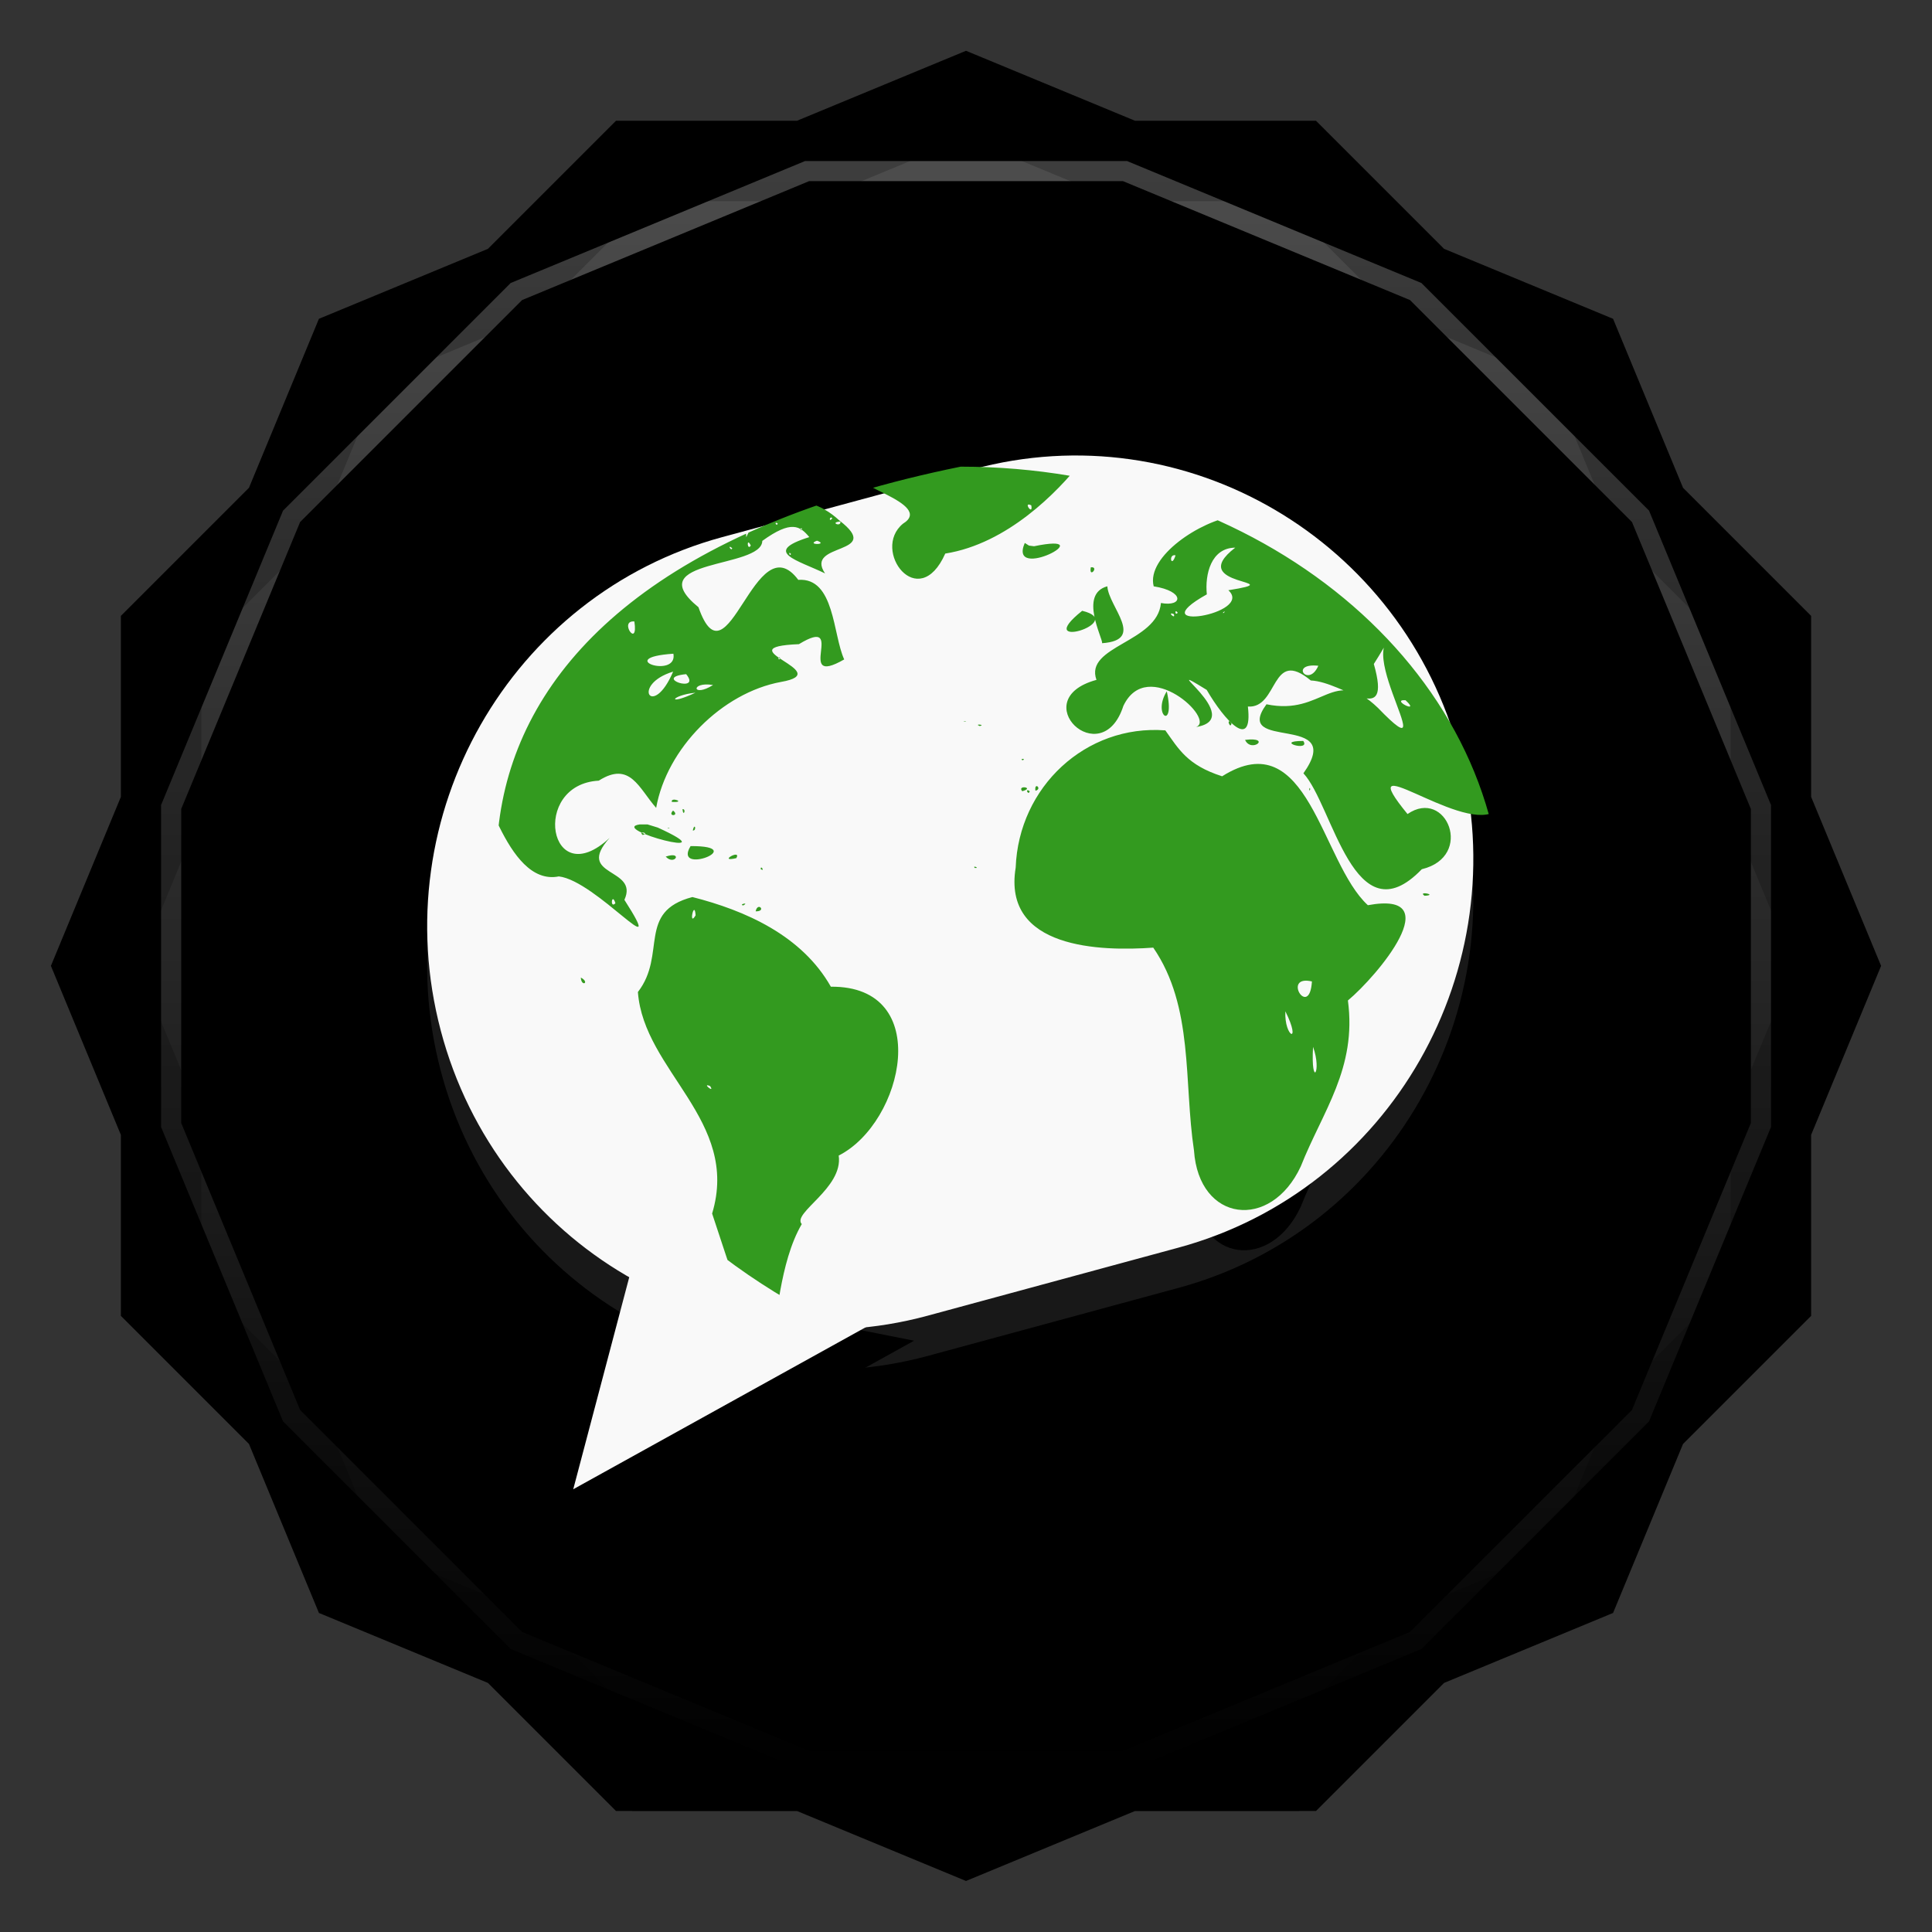 <svg viewBox="0 0 48 48" xmlns:xlink="http://www.w3.org/1999/xlink"><rect x="0" y="0" width="48" height="48" fill="#333333" stroke="none"/><defs><clipPath clipPathUnits="userSpaceOnUse" id="clipPath4313"><path d="m 20 4 -7.313 3.03 -5.656 5.656 -3.03 7.313 0 8 3.03 7.313 5.656 5.656 7.313 3.03 8 0 7.313 -3.03 5.656 -5.656 3.03 -7.313 0 -8 -3.03 -7.313 -5.656 -5.656 -7.313 -3.03 -8 0 z"/></clipPath><clipPath clipPathUnits="userSpaceOnUse" id="clipPath4329"><path d="m 24 2.344 -4 1.656 -4.281 0 -3.03 3.03 l -4 1.656 -1.656 4 l -3.03 3.03 0 4.281 -1.656 4 1.656 4 l 0 4.281 3.03 3.03 1.656 4 4 1.656 l 3.03 3.03 4.281 0 4 1.656 4 -1.656 l 4.281 0 3.03 -3.03 4 -1.656 1.656 -4 l 3.03 -3.03 0 -4.281 1.656 -4 -1.656 -4 l 0 -4.281 -3.03 -3.03 -1.656 -4 -4 -1.656 l -3.03 -3.03 -4.281 0 -4 -1.656 z"/></clipPath><clipPath id="clipPath-269625479"><path d="m 24 2.344 l -4 1.656 l -4.281 0 l -3.03 3.03 l -4 1.656 l -1.656 4 l -3.03 3.03 l 0 4.281 l -1.656 4 l 1.656 4 l 0 4.281 l 3.03 3.03 l 1.656 4 l 4 1.656 l 3.03 3.03 l 4.281 0 l 4 1.656 l 4 -1.656 l 4.281 0 l 3.03 -3.03 l 4 -1.656 l 1.656 -4 l 3.03 -3.03 l 0 -4.281 l 1.656 -4 l -1.656 -4 l 0 -4.281 l -3.03 -3.03 l -1.656 -4 l -4 -1.656 l -3.03 -3.03 l -4.281 0 l -4 -1.656 z"/></clipPath><clipPath id="clipPath-281167567"><path d="m 24 2.344 l -4 1.656 l -4.281 0 l -3.03 3.03 l -4 1.656 l -1.656 4 l -3.03 3.03 l 0 4.281 l -1.656 4 l 1.656 4 l 0 4.281 l 3.03 3.03 l 1.656 4 l 4 1.656 l 3.03 3.03 l 4.281 0 l 4 1.656 l 4 -1.656 l 4.281 0 l 3.03 -3.03 l 4 -1.656 l 1.656 -4 l 3.03 -3.03 l 0 -4.281 l 1.656 -4 l -1.656 -4 l 0 -4.281 l -3.03 -3.03 l -1.656 -4 l -4 -1.656 l -3.03 -3.03 l -4.281 0 l -4 -1.656 z"/></clipPath><linearGradient id="linearGradient4317"><stop stop-color="#fff" stop-opacity="1"/><stop offset="1" stop-color="#fff" stop-opacity="0"/></linearGradient><clipPath clipPathUnits="userSpaceOnUse" id="clipPath4313"><path d="m 20 4 -7.313 3.03 -5.656 5.656 -3.03 7.313 0 8 3.03 7.313 5.656 5.656 7.313 3.03 8 0 7.313 -3.03 5.656 -5.656 3.03 -7.313 0 -8 -3.03 -7.313 -5.656 -5.656 -7.313 -3.03 -8 0 z"/></clipPath><linearGradient x2="44" x1="4" gradientUnits="userSpaceOnUse" id="linearGradient4375" xlink:href="#linearGradient4317"/><clipPath clipPathUnits="userSpaceOnUse" id="clipPath4329"><path d="m 24 2.344 -4 1.656 -4.281 0 -3.03 3.03 l -4 1.656 -1.656 4 l -3.03 3.03 0 4.281 -1.656 4 1.656 4 l 0 4.281 3.03 3.03 1.656 4 4 1.656 l 3.03 3.03 4.281 0 4 1.656 4 -1.656 l 4.281 0 3.03 -3.03 4 -1.656 1.656 -4 l 3.03 -3.03 0 -4.281 1.656 -4 -1.656 -4 l 0 -4.281 -3.03 -3.03 -1.656 -4 -4 -1.656 l -3.03 -3.03 -4.281 0 -4 -1.656 z"/></clipPath><clipPath id="clip1"><path d="m 12 11 l 26 0 l 0 23 l -26 0 m 0 -23"/></clipPath><clipPath id="clip2"><path d="m 23.867 11.594 c -29.504 5.996 6.05 39.93 13.469 11.168 c 0 -6.168 -6.03 -11.168 -13.469 -11.168 m 0 0"/></clipPath><clipPath id="clip1"><path d="m 12 11 l 26 0 l 0 23 l -26 0 m 0 -23"/></clipPath><clipPath id="clip2"><path d="m 23.867 11.594 c -29.504 5.996 6.05 39.93 13.469 11.168 c 0 -6.168 -6.03 -11.168 -13.469 -11.168 m 0 0"/></clipPath><path id="SVGCleanerId_0" d="m 24 2.344 l -4 1.656 l -4.281 0 l -3.03 3.03 l -4 1.656 l -1.656 4 l -3.03 3.03 l 0 4.281 l -1.656 4 l 1.656 4 l 0 4.281 l 3.03 3.03 l 1.656 4 l 4 1.656 l 3.03 3.03 l 4.281 0 l 4 1.656 l 4 -1.656 l 4.281 0 l 3.03 -3.03 l 4 -1.656 l 1.656 -4 l 3.03 -3.03 l 0 -4.281 l 1.656 -4 l -1.656 -4 l 0 -4.281 l -3.03 -3.03 l -1.656 -4 l -4 -1.656 l -3.03 -3.03 l -4.281 0 l -4 -1.656 z" visibility="visible" display="inline" fill-rule="nonzero" color="#000" fill-opacity="1"/></defs><g><path d="m 2.563 24.5 l -0.219 0.5 l 1.656 4 l 0 -1 l -1.438 -3.5 z m 42.875 0 l -1.438 3.5 l 0 1 l 1.656 -4 l -0.219 -0.5 z m -41.44 7.781 l 0 1 l 3.03 3.03 l 1.656 4 l 4 1.656 l 3.03 3.03 l 4.281 0 l 4 1.656 l 4 -1.656 l 4.281 0 l 3.03 -3.03 l 4 -1.656 l 1.656 -4 l 3.03 -3.03 l 0 -1 l -3.03 3.03 l -1.656 4 l -4 1.656 l -3.03 3.03 l -4.281 0 l -4 1.656 l -4 -1.656 l -4.281 0 l -3.03 -3.03 l -4 -1.656 l -1.656 -4 l -3.03 -3.03 z" opacity="0.3" visibility="visible" fill="#000" display="inline" fill-rule="nonzero" stroke="none" fill-opacity="1" color="#000"/></g><g><use fill="#3a88d4" stroke="none" xlink:href="#SVGCleanerId_0"/><path d="m 24 2.344 l -4 1.656 l 8 0 l -4 -1.656 z m 4 1.656 l 7.313 3.03 l -3.03 -3.03 l -4.281 0 z m 7.313 3.03 l 5.656 5.656 l -1.656 -4 l -4 -1.656 z m 5.656 5.656 l 3.03 7.313 l 0 -4.281 l -3.03 -3.03 z m 3.03 7.313 l 0 8 l 1.656 -4 l -1.656 -4 z m 0 8 l -3.03 7.313 l 3.03 -3.03 l 0 -4.281 z m -3.03 7.313 l -5.656 5.656 l 4 -1.656 l 1.656 -4 z m -5.656 5.656 l -7.313 3.03 l 4.281 0 l 3.03 -3.03 z m -7.313 3.03 l -8 0 l 4 1.656 l 4 -1.656 z m -8 0 l -7.313 -3.03 l 3.03 3.03 l 4.281 0 z m -7.313 -3.03 l -5.656 -5.656 l 1.656 4 l 4 1.656 z m -5.656 -5.656 l -3.03 -7.313 l 0 4.281 l 3.03 3.03 z m -3.03 -7.313 l 0 -8 l -1.656 4 l 1.656 4 z m 0 -8 l 3.03 -7.313 l -3.03 3.03 l 0 4.281 z m 3.03 -7.313 l 5.656 -5.656 l -4 1.656 l -1.656 4 z m 5.656 -5.656 l 7.313 -3.03 l -4.281 0 l -3.03 3.03 z" opacity="0.05" visibility="visible" fill="#3a88d4" display="inline" fill-rule="nonzero" stroke="none" fill-opacity="1" color="#000"/></g><g><use opacity="0.05" stroke-opacity="1" stroke-dasharray="none" fill="#000" stroke="#000" stroke-width="2" stroke-miterlimit="4" xlink:href="#SVGCleanerId_0"/><use opacity="0.1" stroke-opacity="1" stroke-dasharray="none" fill="#000" stroke="#000" stroke-width="1" stroke-miterlimit="4" xlink:href="#SVGCleanerId_0"/></g><g><g clip-path="url(#clipPath-269625479)"><g transform="translate(0,1)"><g opacity="0.1"><!-- color: #3a88d4 --><g><path d="m -239.21 989.55 l 7.504 0.003 c 5.871 -0.002 10.632 4.759 10.631 10.628 c 0.003 5.874 -4.761 10.634 -10.631 10.632 l -7.5 0.002 c -5.876 0.001 -10.636 -4.76 -10.635 -10.633 c 0 -5.869 4.76 -10.63 10.631 -10.632 m 0 0" transform="matrix(0.83,-0.225,0.222,0.841,-3.002,-871.959)" stroke-opacity="1" fill="#000" fill-rule="nonzero" stroke="#f9f9f9" stroke-linejoin="round" fill-opacity="1" stroke-linecap="round" stroke-width="1.735" stroke-miterlimit="4"/><path d="m 14.242 37 l 1.598 -6.05 l 6.871 1.359 m -8.469 4.688" fill="#000" stroke="none" fill-rule="nonzero" fill-opacity="1"/><g clip-path="url(#clip1)"><g clip-path="url(#clip2)"><path d="m 18.914 21.785 l -0.012 -0.07 m -1.016 0.598 l -0.02 -0.047 l 0.02 0.047 m -0.07 -0.004 l -0.059 -0.051 m -0.117 -0.023 l 0.008 0 m -0.23 -1.621 l -0.047 -0.023 m -0.008 0.164 l 0.016 -0.016 m -0.113 0.102 l 0.086 -0.047 l -0.086 0.047 m 1.68 1.621 l 0.035 -0.035 m -0.086 -1.027 l -0.016 -0.02 m 0.008 0.109 l -0.004 -0.027 m -0.109 1.18 c 0.051 -0.25 0.281 0.004 0 0 m -1.531 -2.086 l -0.027 -0.031 m -0.004 -0.207 l 0.004 0.023 l -0.004 -0.023 m 0 0.316 c 0.105 0.008 0.047 -0.219 0 0 m -0.051 -0.238 l -0.012 -0.004 m -0.055 0 l 0.027 0.105 l -0.027 -0.105 m -0.012 -0.074 l -0.016 -0.094 m -0.012 0.211 l -0.012 -0.004 m -0.051 -0.043 l 0.035 0.035 m -0.07 -0.32 c 0.102 -0.012 0.02 0.215 0 0 m -0.074 -0.078 l -0.008 -0.168 l 0.008 0.168 m -0.063 0.148 l 0.031 -0.016 m -0.09 0.227 l -0.008 -0.086 l 0.008 0.086 m -0.031 -0.07 l 0.016 -0.012 m -0.023 -0.164 c 0.18 0.141 -0.156 0.16 0 0 m -0.031 -0.215 c -0.035 -0.137 0.379 0.023 0 0 m -0.152 1.359 c 0.438 -0.145 0.223 0.238 0 0 m 2.227 0.195 l -0.004 -0.016 m -0.004 -0.004 l -0.027 -0.027 m -1.141 -0.711 l -0.012 -0.012 m -0.012 0 l -0.016 -0.012 m -0.016 -0.004 l -0.008 -0.016 m -0.051 0.031 l 0.016 -0.016 l -0.016 0.016 m 1.223 0.59 l 0.027 -0.016 m -0.176 -0.07 l -0.02 -0.008 m -0.07 0.07 l -0.023 -0.004 m 0 0.109 l 0.047 -0.02 m -1.117 -0.371 l 0.012 0 l -0.012 0 m -0.031 0.223 l -0.063 -0.047 m -0.063 0.148 l -0.02 -0.004 m -1.063 -0.207 l 0.031 0 l -0.031 0 m 2.684 -2.145 l 0.016 -0.012 m -0.008 3.363 l 0.012 -0.035 m -0.473 -0.973 l 0.027 -0.008 m -0.09 0.031 c -0.488 0.113 0.137 -0.242 0 0 m -1.98 -1.129 l -0.012 0.008 m -0.055 -0.004 l 0.012 0.016 m 0.223 -0.527 l 0.016 0.098 m -0.027 -0.18 l 0.004 -0.02 l -0.004 0.02 m 0 -0.434 l -0.016 0.031 m -0.023 0.898 l -0.051 0.059 m -0.148 -0.258 l 0.031 -0.027 m -0.055 0.035 l -0.004 -0.031 m -0.012 0.027 l 0.02 0.012 m -0.02 -0.059 l -0.004 0.012 m 2.754 2.156 l 0 -0.055 m -0.297 0.59 l 0.02 0.031 m -0.199 -0.094 c -0.133 -0.023 0.16 -0.09 0 0 m -1.762 -1.828 l -0.027 -0.023 m 0.012 -0.012 l -0.016 -0.031 m -0.004 0.004 l -0.035 -0.023 m -0.023 0 c -0.098 -0.023 0.082 -0.012 0 0 m -0.02 0.316 l -0.023 -0.016 m -0.191 -0.391 l 0 0 m -0.105 -0.023 l 0.023 -0.012 m -0.328 0.289 c -0.129 -0.105 0.184 -0.055 0 0 m 2.953 2.039 l 0.012 -0.012 m -0.023 0.02 l -0.027 0.027 m 0.023 -0.035 l 0.016 -0.012 m -0.023 0.094 l 0.023 -0.004 m -0.055 0.023 l 0.016 -0.023 l -0.016 0.023 m -0.004 -0.031 l 0.039 -0.02 m -0.055 0.055 l -0.039 -0.012 m 0.094 -0.762 l 0.004 -0.043 m -0.977 -0.777 l -0.027 -0.016 m 1.246 0.852 l -0.016 -0.043 m -3.773 -1.152 l 0.043 -0.055 m -0.125 0.137 l 0.008 -0.016 m 3.688 0.902 l -0.039 -0.066 l 0.039 0.066 m -0.039 -0.246 l 0.008 -0.016 m -0.043 -0.051 c 0.004 -0.117 0.109 0.082 0 0 m 0 0.004 l -0.031 0.031 m -0.168 -0.328 l 0.02 0.004 m -1.563 -0.281 c -0.457 0.75 1.5 -0.008 0 0 m -1.262 -0.539 c -0.801 0.113 2.297 0.922 0.445 0.078 l -0.254 -0.078 m 0.504 0.445 l -0.105 0 m -6.672 -6.238 c -0.652 0.145 -0.363 0.391 0.039 0.059 m 8.418 -2.32 c -0.34 -0.055 -0.973 0.41 -0.281 0.141 m 0.309 -0.008 l -0.059 0.016 m -2.465 -0.195 c -0.969 0.453 0.535 0.414 0.387 0.801 c 0.965 0.254 -1.34 -0.254 -1.887 -0.199 c -1.504 0.141 -3.199 -0.594 -4.457 0.578 c -0.355 0.316 0.355 0.199 -0.574 0.488 c -1.074 0.52 0.641 0.801 -0.785 1.012 c -1.402 0.676 1.457 -0.582 1.98 -0.531 c 2.074 -0.473 1.391 2.297 0.594 3.348 c 0.031 0.738 1.32 3.781 0.719 1.582 c 0.27 -0.43 0.785 2.582 2.133 2.313 c 0.93 0.105 2.75 2.336 1.629 0.582 c 0.371 -0.809 -1.242 -0.563 -0.367 -1.539 c -1.508 1.402 -1.973 -1.328 -0.27 -1.422 c 0.781 -0.496 0.996 0.191 1.426 0.676 c 0.262 -1.477 1.633 -2.859 3.102 -3.129 c 1.414 -0.246 -1.434 -0.863 0.445 -0.938 c 1.227 -0.746 -0.141 1.105 1.125 0.379 c -0.285 -0.617 -0.234 -2.039 -1.141 -1.977 c -1.078 -1.438 -1.754 2.75 -2.48 0.68 c -1.488 -1.215 1.574 -0.949 1.586 -1.648 c 0.723 -0.523 0.938 -0.371 1.168 -0.094 c -1.184 0.371 -0.293 0.57 0.391 0.902 c -0.531 -0.781 1.488 -0.445 0.355 -1.316 c -0.949 -0.875 -1.961 -0.387 -2.313 0.418 c -0.047 -0.77 0.574 -1.281 -0.504 -0.488 c -0.762 0.5 -1.785 0.523 -0.621 -0.082 c -0.012 -0.344 -1.293 -0.27 -1.641 -0.395 m 3.676 0.172 c -0.293 0.266 0.086 0.16 0 0 m 0.531 0.031 l 0.105 0.035 m -0.813 0.07 l -0.027 0.047 m 1.156 -0.02 l -0.043 0.016 m 0.32 0.141 c -0.094 0.125 -0.07 -0.074 0 0 m 0.199 0.082 c 0.031 0.148 -0.285 0.02 0 0 m -1.902 0.008 l -0.035 -0.004 m 1.852 0.02 l -0.063 0.008 m -6.371 0.016 l -0.035 -0.004 m 5 0.008 c -0.039 0.09 -0.102 -0.086 0 0 m 0.285 -0.004 l -0.066 0 m -5.332 0.023 l -0.055 0.016 m 4.215 -0.016 l -0.035 0 m -0.289 0.043 c -0.383 0.512 -0.434 0.027 0 0 m -4.254 0.027 c -0.234 0.094 0.059 -0.105 0 0 m 7.156 -0.016 l -0.133 -0.008 m -2.379 0.074 c -0.129 0.273 -0.012 -0.152 0 0 m 1.488 -0.004 c -0.066 0.086 -0.027 -0.078 0 0 m -0.582 0.02 l -0.023 0 m 0.723 -0.008 l -0.031 0 m -1.289 0.121 l -0.031 0.012 m -1.16 0 l -0.055 0.012 m 2.609 -0.008 l -0.066 0 m -3.707 0.094 l -0.066 -0.008 m 1.395 0.027 l -0.035 0 m -2.621 0.027 c -0.199 0.457 -0.688 0.086 -0.301 0.047 m 5.613 -0.047 c 0.309 0.109 -0.297 0.109 0 0 m 0.984 0.02 l -0.039 -0.012 m -10.758 0.043 l -0.031 0 m 8.199 0.07 c -0.09 0.145 -0.109 -0.23 0 0 m -0.461 0.066 c -0.023 0.094 -0.133 -0.113 0 0 m -8.109 0.125 l -0.035 0.012 m 9.605 0.008 c -0.039 0.078 -0.074 -0.094 0 0 m 0.238 0.152 l -0.047 0 m -4.902 0.227 c 0.664 0.059 -1.324 0.234 0 0 m 5.543 0.07 l -0.035 0 m -9.805 0.078 l -0.059 -0.012 m -0.102 0.031 l -0.035 0 m -0.043 0.027 c -0.203 0.227 -0.043 -0.086 0 0 m -0.617 0.188 l -0.055 0 m 0.164 -0.008 l -0.063 0.012 m 2 0.145 l -0.023 -0.031 m 0.051 0.082 c -0.023 0.078 -0.063 -0.082 0 0 m -0.098 0.039 c 0.086 0.16 -0.105 0.008 0 0 m -2.453 0.023 l -0.02 0 m 2.637 0.086 l -0.086 0.004 m 0.063 0.063 c -0.105 0.148 -0.086 -0.082 0 0 m -0.129 0.066 l -0.035 0.023 m 0.113 0.055 c -0.02 0.102 -0.043 -0.105 0 0 m 0.129 -0.02 l -0.035 0 m -0.188 0.148 c -0.066 0.168 0 -0.172 0 0 m 4 0.227 c 0.105 0.699 -0.398 -0.035 0 0 m 4.773 -0.012 l -0.086 0.02 m -8.648 0.051 l -0.023 0 m 3.938 0.336 l -0.098 0.082 m -3.613 0.148 c 0.305 0.266 -0.047 0.172 0 0 m 4.727 0.176 c 0.113 0.637 -1.508 0.102 0 0 m -4.672 0.066 c -0.125 0.105 -0.078 -0.09 0 0 m 7.328 0.055 c -0.078 0.074 -0.043 -0.098 0 0 m 0.199 0.27 l -0.066 -0.016 m -2.441 0.051 l -0.164 -0.008 m -0.191 0.027 c -0.512 1.203 -1.063 0.324 0 0 m 0.324 0.063 c 0.398 0.488 -0.863 0.086 0 0 m 0.047 -0.027 l -0.043 -0.004 m 0.664 0.301 c -0.52 0.328 -0.57 -0.094 0 0 m -0.438 0.191 c -0.73 0.344 -0.617 0.063 0 0 m -0.488 0.102 l -0.086 0 m 0.621 0.699 l -0.035 -0.012 m 0.035 0.336 l -0.031 -0.012 m -2.219 0.98 l -0.039 0 m 0.254 3.137 c -0.141 0.152 -0.09 -0.289 0 0 m 1.625 -10.449 c -1.91 0.34 2.289 0.387 0.199 0.043 c 0.199 -0.063 -0.184 -0.027 -0.199 -0.043 m -0.039 0.18 c 0.16 0.137 -0.551 -0.121 0 0 m 0.066 -0.043 c -0.117 0.094 -0.07 -0.086 0 0 m -0.016 0.176 l -0.066 -0.004 m 0.863 -0.453 c -0.66 0.25 0.539 0.035 0 0 m 0.793 -0.086 c -0.445 0.41 0.844 -0.02 0 0 m 6.469 -0.441 c -1.742 0.332 -4.078 -0.34 -5.422 0.484 c 1.105 0.508 -2.977 0.262 -0.668 0.488 c 0.215 0.027 2.039 0.066 0.605 -0.141 c 0.75 0.238 4.102 -1.109 2.086 -0.277 c -0.676 0.129 1.656 0.641 0.848 1.137 c -0.797 0.656 0.383 2.242 1.051 0.742 c 1.551 -0.246 2.793 -1.539 3.363 -2.254 c -0.633 -0.027 -1.207 -0.293 -1.863 -0.18 m -0.75 0.145 c -0.098 0.094 -0.004 -0.109 0 0 m 1.84 0.008 c -0.098 0.125 -0.074 -0.074 0 0 m -5.77 0.031 l -0.035 0 m 0.133 0.141 c -0.109 0.191 -0.246 -0.117 0 0 m 0.301 -0.016 c 0 0.148 -0.141 -0.059 0 0 m -0.316 0.129 c -0.07 0.066 -0.035 -0.113 0 0 m -0.035 0.031 l -0.039 0.016 m -0.324 0.066 l -0.043 0.023 m 1.898 0.094 l -0.047 0 m -0.238 0.02 l -0.047 0 m -3.098 0.125 l -0.035 -0.012 m -0.266 0.039 l -0.035 0 m 7.586 0.336 l -0.027 0.004 m -0.016 0.055 c 0.055 0.281 -0.223 -0.109 0 0 m 0.172 -0.004 l -0.055 -0.004 m 0.063 0.039 l -0.035 0 m -3.555 1.223 l -0.031 -0.02 m -7.453 10.66 l 0.031 -0.047 m -0.16 0.113 l 0.012 -0.016 m 0.004 -0.082 l -0.008 -0.043 m -0.016 -0.129 l -0.008 -0.012 m -0.008 0.117 l -0.027 -0.031 m -0.117 -0.031 c 0.012 0.242 0.234 0.125 0 0 m 0.016 0.082 l 0 -0.035 m 2.754 -2.047 c -1.383 0.363 -0.629 1.426 -1.352 2.359 c 0.145 1.965 2.543 3.191 1.844 5.504 c 2.047 6.277 1.102 2.188 2.227 0.262 c -0.25 -0.277 1.035 -0.891 0.918 -1.703 c 1.617 -0.82 2.371 -4.219 -0.195 -4.195 c -0.723 -1.277 -2.133 -1.895 -3.438 -2.227 m 0.078 0.453 c -0.184 0.313 -0.031 -0.418 0 0 m 0.359 4.242 c 0.137 0.203 -0.23 -0.094 0 0 m 3.688 1.25 l -0.027 0 m -0.684 1.258 l -0.004 -0.035 m -1.375 2.043 l -0.066 0 m -0.965 0.32 c -0.066 0.082 0.004 -0.098 0 0 m -0.035 0.066 c 0.023 0.16 -0.082 -0.148 0 0 m 0.086 0.066 l -0.059 0.012 m 9.758 -14.08 l 0.016 -0.008 m -3.59 0.289 l -0.02 -0.012 m -0.023 -0.113 c -0.16 -0.063 0.16 -0.031 0 0 m -0.207 -0.152 l -0.016 -0.031 m -0.074 0.043 l -0.059 -0.023 m 0.047 -0.055 l -0.004 -0.012 m -0.051 0.117 c -0.133 -0.027 0.102 -0.004 0 0 m -0.047 -0.02 l -0.02 -0.02 m -0.309 -0.121 l 0.008 -0.023 m 7.324 0.641 c 0.152 0.336 0.68 -0.082 0 0 m -1.945 -1.207 c -0.375 0.602 0.223 1 0 0 m -2.102 -2 c -1.289 1.027 1.16 0.277 0 0 m 0.625 -0.609 c -0.711 0.191 -0.113 1.285 -0.129 1.414 c 1.09 -0.078 0.164 -0.895 0.129 -1.414 m -0.363 0.27 l -0.027 0 m -0.02 -0.742 c -0.055 0.293 0.219 -0.023 0 0 m -1.641 -0.605 c -0.43 0.996 1.977 -0.277 0.23 0.082 l -0.125 -0.016 m 5.098 -0.73 c -0.82 0.105 -2.191 0.996 -2 1.742 c 0.773 0.121 0.73 0.516 0.18 0.414 c -0.086 0.984 -1.906 1.063 -1.602 1.91 c -1.789 0.488 0.125 2.328 0.668 0.648 c 0.594 -1.258 2.316 0.348 1.805 0.523 c 1.293 -0.203 -1.105 -1.766 0.266 -0.922 c 0.441 0.762 1.152 1.535 1.023 0.414 c 0.77 0.051 0.563 -1.477 1.563 -0.648 c 0.828 0.035 2.031 1.223 1.566 -0.41 c 2.664 -4.184 -0.973 -3.105 -3.469 -3.676 m 0.086 0.039 l -0.023 0 m 0.234 -0.012 l -0.066 0.012 m -0.813 0.176 l -0.055 -0.012 m -0.137 0.047 l -0.035 0.012 m -0.164 0.117 l -0.023 0 m 0.172 -0.016 l -0.047 -0.004 m 0.898 0.426 c -1.285 0.984 1.461 0.797 -0.172 1.059 c 0.656 0.598 -2.242 1.059 -0.535 0.102 c -0.051 -0.496 0.105 -1.156 0.707 -1.16 m -1.484 0.191 c -0.109 0.344 -0.184 -0.047 0 0 m -0.352 0.219 l -0.035 0 m 0.441 1.207 c -0.07 0.09 -0.082 -0.117 0 0 m 1.145 0.004 c -0.078 0.023 0.078 -0.09 0 0 m -1.242 0.031 c 0.055 0.152 -0.188 -0.078 0 0 m -0.656 0.348 l -0.031 0.02 m 4.277 0.914 c -0.246 0.563 -0.73 -0.078 0 0 m -2.156 1.418 c -0.02 0.199 -0.152 -0.148 0 0 m 0.363 -0.043 l -0.039 0.008 m -0.082 0.063 l -0.035 -0.004 m 0.074 0.07 l -0.008 -0.035 m -1.098 -6.352 c -1.637 0.336 1.188 0.434 0.676 0.02 l -0.355 -0.031 m -0.148 0.109 c -0.082 0.086 -0.082 -0.117 0 0 m -0.379 0.129 l -0.07 -0.016 m -0.063 0.063 l -0.035 0 m -21.727 13.988 l 0.02 -0.023 m -0.117 -0.125 l 0.016 -0.012 m -0.074 0.094 l -0.012 -0.016 m -0.012 -0.066 c 0.078 -0.012 -0.07 -0.059 0 0 m 24.887 -7.371 c -0.75 0 0.191 0.281 0 0 m 2.719 -2.563 c -2.02 -0.539 0.973 3.641 -0.863 1.742 c -1.117 -1.074 -1.344 0.207 -2.77 -0.09 c -0.875 1.195 2 0.184 0.918 1.715 c 0.734 0.789 1.258 4.129 2.941 2.383 c 1.313 -0.316 0.609 -2.035 -0.355 -1.371 c -1.449 -1.77 1.266 0.43 2.141 -0.047 c 22.957 -1.508 -5.457 -14.02 -2 -4.332 m 0.602 0.785 l -0.035 0 m -0.109 0.086 c 0.367 0.168 -0.262 0.543 0 0 m -0.066 0.098 c 0.02 0.199 -0.121 -0.148 0 0 m -0.059 0.148 l -0.047 -0.125 m -0.477 0.559 c 0.402 0.367 -0.391 -0.023 0 0 m -2.367 2.211 c -0.043 0.105 -0.02 -0.105 0 0 m 1.152 1.996 l -0.031 0 m 1.719 0.652 c 0.355 -0.02 -0.188 -0.129 0 0 m -0.199 0.023 l -0.027 -0.008 m -10.746 -0.727 l 0 -0.039 m 0.012 0.141 l -0.012 -0.043 m -0.098 0.223 l -0.023 -0.07 m -0.082 -0.191 c 0.141 0.012 -0.066 -0.078 0 0 m -0.02 0.277 l 0.008 -0.035 m -0.121 -0.313 l 0.039 -0.039 m 1.684 -1.938 l 0.035 -0.043 l -0.035 0.043 m -0.082 0.129 c -0.035 -0.234 0.18 -0.043 0 0 m -0.18 0.055 c -0.109 -0.121 0.121 -0.047 0 0 m -0.148 -0.043 c -0.141 -0.164 0.328 -0.09 0 0 m -0.078 -0.004 l 0.008 -0.031 m -0.078 -0.055 l -0.016 -0.039 l 0.016 0.039 m -0.035 0.148 l 0.016 -0.031 m 0.188 -0.797 c -0.117 -0.02 0.074 -0.066 0 0 m 3.527 -0.742 c -1.965 -0.148 -3.637 1.402 -3.711 3.41 c -0.332 2.02 2.113 2.082 3.418 1.988 c 1.012 1.473 0.754 3.336 1.012 5.04 c 0.121 1.785 1.906 2 2.652 0.398 c 0.543 -1.375 1.398 -2.434 1.172 -4.125 c 0.73 -0.609 2.523 -2.742 0.496 -2.367 c -1.164 -1.066 -1.477 -4.555 -3.621 -3.203 c -0.867 -0.277 -1.078 -0.676 -1.414 -1.145 m 3.645 6.242 c -0.059 0.949 -0.762 -0.176 0 0 m -0.66 0.742 c 0.418 0.84 -0.031 0.652 0 0 m 0.688 0.883 c 0.227 0.625 -0.059 1.043 0 0 m 0 0" fill="#000" stroke="none" fill-rule="nonzero" fill-opacity="1"/></g></g></g></g></g></g></g><g><g clip-path="url(#clipPath-281167567)"><!-- color: #3a88d4 --><g><path d="m -239.21 989.55 l 7.504 0.003 c 5.871 -0.002 10.632 4.759 10.631 10.628 c 0.003 5.874 -4.761 10.634 -10.631 10.632 l -7.5 0.002 c -5.876 0.001 -10.636 -4.76 -10.635 -10.633 c 0 -5.869 4.76 -10.63 10.631 -10.632 m 0 0" transform="matrix(0.83,-0.225,0.222,0.841,-3.002,-871.959)" stroke-opacity="1" fill="#f9f9f9" fill-rule="nonzero" stroke="#f9f9f9" stroke-linejoin="round" fill-opacity="1" stroke-linecap="round" stroke-width="1.735" stroke-miterlimit="4"/><path d="m 14.242 37 l 1.598 -6.05 l 6.871 1.359 m -8.469 4.688" fill="#f9f9f9" stroke="none" fill-rule="nonzero" fill-opacity="1"/><g clip-path="url(#clip1)"><g clip-path="url(#clip2)"><path d="m 18.914 21.785 l -0.012 -0.07 m -1.016 0.598 l -0.02 -0.047 l 0.02 0.047 m -0.07 -0.004 l -0.059 -0.051 m -0.117 -0.023 l 0.008 0 m -0.23 -1.621 l -0.047 -0.023 m -0.008 0.164 l 0.016 -0.016 m -0.113 0.102 l 0.086 -0.047 l -0.086 0.047 m 1.68 1.621 l 0.035 -0.035 m -0.086 -1.027 l -0.016 -0.02 m 0.008 0.109 l -0.004 -0.027 m -0.109 1.18 c 0.051 -0.25 0.281 0.004 0 0 m -1.531 -2.086 l -0.027 -0.031 m -0.004 -0.207 l 0.004 0.023 l -0.004 -0.023 m 0 0.316 c 0.105 0.008 0.047 -0.219 0 0 m -0.051 -0.238 l -0.012 -0.004 m -0.055 0 l 0.027 0.105 l -0.027 -0.105 m -0.012 -0.074 l -0.016 -0.094 m -0.012 0.211 l -0.012 -0.004 m -0.051 -0.043 l 0.035 0.035 m -0.07 -0.32 c 0.102 -0.012 0.02 0.215 0 0 m -0.074 -0.078 l -0.008 -0.168 l 0.008 0.168 m -0.063 0.148 l 0.031 -0.016 m -0.09 0.227 l -0.008 -0.086 l 0.008 0.086 m -0.031 -0.07 l 0.016 -0.012 m -0.023 -0.164 c 0.18 0.141 -0.156 0.16 0 0 m -0.031 -0.215 c -0.035 -0.137 0.379 0.023 0 0 m -0.152 1.359 c 0.438 -0.145 0.223 0.238 0 0 m 2.227 0.195 l -0.004 -0.016 m -0.004 -0.004 l -0.027 -0.027 m -1.141 -0.711 l -0.012 -0.012 m -0.012 0 l -0.016 -0.012 m -0.016 -0.004 l -0.008 -0.016 m -0.051 0.031 l 0.016 -0.016 l -0.016 0.016 m 1.223 0.59 l 0.027 -0.016 m -0.176 -0.07 l -0.02 -0.008 m -0.07 0.07 l -0.023 -0.004 m 0 0.109 l 0.047 -0.02 m -1.117 -0.371 l 0.012 0 l -0.012 0 m -0.031 0.223 l -0.063 -0.047 m -0.063 0.148 l -0.02 -0.004 m -1.063 -0.207 l 0.031 0 l -0.031 0 m 2.684 -2.145 l 0.016 -0.012 m -0.008 3.363 l 0.012 -0.035 m -0.473 -0.973 l 0.027 -0.008 m -0.09 0.031 c -0.488 0.113 0.137 -0.242 0 0 m -1.98 -1.129 l -0.012 0.008 m -0.055 -0.004 l 0.012 0.016 m 0.223 -0.527 l 0.016 0.098 m -0.027 -0.18 l 0.004 -0.02 l -0.004 0.02 m 0 -0.434 l -0.016 0.031 m -0.023 0.898 l -0.051 0.059 m -0.148 -0.258 l 0.031 -0.027 m -0.055 0.035 l -0.004 -0.031 m -0.012 0.027 l 0.02 0.012 m -0.02 -0.059 l -0.004 0.012 m 2.754 2.156 l 0 -0.055 m -0.297 0.59 l 0.02 0.031 m -0.199 -0.094 c -0.133 -0.023 0.16 -0.09 0 0 m -1.762 -1.828 l -0.027 -0.023 m 0.012 -0.012 l -0.016 -0.031 m -0.004 0.004 l -0.035 -0.023 m -0.023 0 c -0.098 -0.023 0.082 -0.012 0 0 m -0.02 0.316 l -0.023 -0.016 m -0.191 -0.391 l 0 0 m -0.105 -0.023 l 0.023 -0.012 m -0.328 0.289 c -0.129 -0.105 0.184 -0.055 0 0 m 2.953 2.039 l 0.012 -0.012 m -0.023 0.02 l -0.027 0.027 m 0.023 -0.035 l 0.016 -0.012 m -0.023 0.094 l 0.023 -0.004 m -0.055 0.023 l 0.016 -0.023 l -0.016 0.023 m -0.004 -0.031 l 0.039 -0.02 m -0.055 0.055 l -0.039 -0.012 m 0.094 -0.762 l 0.004 -0.043 m -0.977 -0.777 l -0.027 -0.016 m 1.246 0.852 l -0.016 -0.043 m -3.773 -1.152 l 0.043 -0.055 m -0.125 0.137 l 0.008 -0.016 m 3.688 0.902 l -0.039 -0.066 l 0.039 0.066 m -0.039 -0.246 l 0.008 -0.016 m -0.043 -0.051 c 0.004 -0.117 0.109 0.082 0 0 m 0 0.004 l -0.031 0.031 m -0.168 -0.328 l 0.02 0.004 m -1.563 -0.281 c -0.457 0.75 1.5 -0.008 0 0 m -1.262 -0.539 c -0.801 0.113 2.297 0.922 0.445 0.078 l -0.254 -0.078 m 0.504 0.445 l -0.105 0 m -6.672 -6.238 c -0.652 0.145 -0.363 0.391 0.039 0.059 m 8.418 -2.32 c -0.34 -0.055 -0.973 0.41 -0.281 0.141 m 0.309 -0.008 l -0.059 0.016 m -2.465 -0.195 c -0.969 0.453 0.535 0.414 0.387 0.801 c 0.965 0.254 -1.34 -0.254 -1.887 -0.199 c -1.504 0.141 -3.199 -0.594 -4.457 0.578 c -0.355 0.316 0.355 0.199 -0.574 0.488 c -1.074 0.52 0.641 0.801 -0.785 1.012 c -1.402 0.676 1.457 -0.582 1.98 -0.531 c 2.074 -0.473 1.391 2.297 0.594 3.348 c 0.031 0.738 1.32 3.781 0.719 1.582 c 0.27 -0.43 0.785 2.582 2.133 2.313 c 0.93 0.105 2.75 2.336 1.629 0.582 c 0.371 -0.809 -1.242 -0.563 -0.367 -1.539 c -1.508 1.402 -1.973 -1.328 -0.27 -1.422 c 0.781 -0.496 0.996 0.191 1.426 0.676 c 0.262 -1.477 1.633 -2.859 3.102 -3.129 c 1.414 -0.246 -1.434 -0.863 0.445 -0.938 c 1.227 -0.746 -0.141 1.105 1.125 0.379 c -0.285 -0.617 -0.234 -2.039 -1.141 -1.977 c -1.078 -1.438 -1.754 2.75 -2.48 0.68 c -1.488 -1.215 1.574 -0.949 1.586 -1.648 c 0.723 -0.523 0.938 -0.371 1.168 -0.094 c -1.184 0.371 -0.293 0.57 0.391 0.902 c -0.531 -0.781 1.488 -0.445 0.355 -1.316 c -0.949 -0.875 -1.961 -0.387 -2.313 0.418 c -0.047 -0.77 0.574 -1.281 -0.504 -0.488 c -0.762 0.5 -1.785 0.523 -0.621 -0.082 c -0.012 -0.344 -1.293 -0.27 -1.641 -0.395 m 3.676 0.172 c -0.293 0.266 0.086 0.16 0 0 m 0.531 0.031 l 0.105 0.035 m -0.813 0.07 l -0.027 0.047 m 1.156 -0.02 l -0.043 0.016 m 0.32 0.141 c -0.094 0.125 -0.07 -0.074 0 0 m 0.199 0.082 c 0.031 0.148 -0.285 0.02 0 0 m -1.902 0.008 l -0.035 -0.004 m 1.852 0.02 l -0.063 0.008 m -6.371 0.016 l -0.035 -0.004 m 5 0.008 c -0.039 0.09 -0.102 -0.086 0 0 m 0.285 -0.004 l -0.066 0 m -5.332 0.023 l -0.055 0.016 m 4.215 -0.016 l -0.035 0 m -0.289 0.043 c -0.383 0.512 -0.434 0.027 0 0 m -4.254 0.027 c -0.234 0.094 0.059 -0.105 0 0 m 7.156 -0.016 l -0.133 -0.008 m -2.379 0.074 c -0.129 0.273 -0.012 -0.152 0 0 m 1.488 -0.004 c -0.066 0.086 -0.027 -0.078 0 0 m -0.582 0.02 l -0.023 0 m 0.723 -0.008 l -0.031 0 m -1.289 0.121 l -0.031 0.012 m -1.16 0 l -0.055 0.012 m 2.609 -0.008 l -0.066 0 m -3.707 0.094 l -0.066 -0.008 m 1.395 0.027 l -0.035 0 m -2.621 0.027 c -0.199 0.457 -0.688 0.086 -0.301 0.047 m 5.613 -0.047 c 0.309 0.109 -0.297 0.109 0 0 m 0.984 0.02 l -0.039 -0.012 m -10.758 0.043 l -0.031 0 m 8.199 0.07 c -0.09 0.145 -0.109 -0.23 0 0 m -0.461 0.066 c -0.023 0.094 -0.133 -0.113 0 0 m -8.109 0.125 l -0.035 0.012 m 9.605 0.008 c -0.039 0.078 -0.074 -0.094 0 0 m 0.238 0.152 l -0.047 0 m -4.902 0.227 c 0.664 0.059 -1.324 0.234 0 0 m 5.543 0.07 l -0.035 0 m -9.805 0.078 l -0.059 -0.012 m -0.102 0.031 l -0.035 0 m -0.043 0.027 c -0.203 0.227 -0.043 -0.086 0 0 m -0.617 0.188 l -0.055 0 m 0.164 -0.008 l -0.063 0.012 m 2 0.145 l -0.023 -0.031 m 0.051 0.082 c -0.023 0.078 -0.063 -0.082 0 0 m -0.098 0.039 c 0.086 0.16 -0.105 0.008 0 0 m -2.453 0.023 l -0.02 0 m 2.637 0.086 l -0.086 0.004 m 0.063 0.063 c -0.105 0.148 -0.086 -0.082 0 0 m -0.129 0.066 l -0.035 0.023 m 0.113 0.055 c -0.02 0.102 -0.043 -0.105 0 0 m 0.129 -0.02 l -0.035 0 m -0.188 0.148 c -0.066 0.168 0 -0.172 0 0 m 4 0.227 c 0.105 0.699 -0.398 -0.035 0 0 m 4.773 -0.012 l -0.086 0.02 m -8.648 0.051 l -0.023 0 m 3.938 0.336 l -0.098 0.082 m -3.613 0.148 c 0.305 0.266 -0.047 0.172 0 0 m 4.727 0.176 c 0.113 0.637 -1.508 0.102 0 0 m -4.672 0.066 c -0.125 0.105 -0.078 -0.09 0 0 m 7.328 0.055 c -0.078 0.074 -0.043 -0.098 0 0 m 0.199 0.27 l -0.066 -0.016 m -2.441 0.051 l -0.164 -0.008 m -0.191 0.027 c -0.512 1.203 -1.063 0.324 0 0 m 0.324 0.063 c 0.398 0.488 -0.863 0.086 0 0 m 0.047 -0.027 l -0.043 -0.004 m 0.664 0.301 c -0.52 0.328 -0.57 -0.094 0 0 m -0.438 0.191 c -0.73 0.344 -0.617 0.063 0 0 m -0.488 0.102 l -0.086 0 m 0.621 0.699 l -0.035 -0.012 m 0.035 0.336 l -0.031 -0.012 m -2.219 0.98 l -0.039 0 m 0.254 3.137 c -0.141 0.152 -0.09 -0.289 0 0 m 1.625 -10.449 c -1.91 0.34 2.289 0.387 0.199 0.043 c 0.199 -0.063 -0.184 -0.027 -0.199 -0.043 m -0.039 0.18 c 0.16 0.137 -0.551 -0.121 0 0 m 0.066 -0.043 c -0.117 0.094 -0.07 -0.086 0 0 m -0.016 0.176 l -0.066 -0.004 m 0.863 -0.453 c -0.66 0.25 0.539 0.035 0 0 m 0.793 -0.086 c -0.445 0.41 0.844 -0.02 0 0 m 6.469 -0.441 c -1.742 0.332 -4.078 -0.34 -5.422 0.484 c 1.105 0.508 -2.977 0.262 -0.668 0.488 c 0.215 0.027 2.039 0.066 0.605 -0.141 c 0.75 0.238 4.102 -1.109 2.086 -0.277 c -0.676 0.129 1.656 0.641 0.848 1.137 c -0.797 0.656 0.383 2.242 1.051 0.742 c 1.551 -0.246 2.793 -1.539 3.363 -2.254 c -0.633 -0.027 -1.207 -0.293 -1.863 -0.18 m -0.75 0.145 c -0.098 0.094 -0.004 -0.109 0 0 m 1.84 0.008 c -0.098 0.125 -0.074 -0.074 0 0 m -5.77 0.031 l -0.035 0 m 0.133 0.141 c -0.109 0.191 -0.246 -0.117 0 0 m 0.301 -0.016 c 0 0.148 -0.141 -0.059 0 0 m -0.316 0.129 c -0.07 0.066 -0.035 -0.113 0 0 m -0.035 0.031 l -0.039 0.016 m -0.324 0.066 l -0.043 0.023 m 1.898 0.094 l -0.047 0 m -0.238 0.02 l -0.047 0 m -3.098 0.125 l -0.035 -0.012 m -0.266 0.039 l -0.035 0 m 7.586 0.336 l -0.027 0.004 m -0.016 0.055 c 0.055 0.281 -0.223 -0.109 0 0 m 0.172 -0.004 l -0.055 -0.004 m 0.063 0.039 l -0.035 0 m -3.555 1.223 l -0.031 -0.02 m -7.453 10.66 l 0.031 -0.047 m -0.16 0.113 l 0.012 -0.016 m 0.004 -0.082 l -0.008 -0.043 m -0.016 -0.129 l -0.008 -0.012 m -0.008 0.117 l -0.027 -0.031 m -0.117 -0.031 c 0.012 0.242 0.234 0.125 0 0 m 0.016 0.082 l 0 -0.035 m 2.754 -2.047 c -1.383 0.363 -0.629 1.426 -1.352 2.359 c 0.145 1.965 2.543 3.191 1.844 5.504 c 2.047 6.277 1.102 2.188 2.227 0.262 c -0.25 -0.277 1.035 -0.891 0.918 -1.703 c 1.617 -0.82 2.371 -4.219 -0.195 -4.195 c -0.723 -1.277 -2.133 -1.895 -3.438 -2.227 m 0.078 0.453 c -0.184 0.313 -0.031 -0.418 0 0 m 0.359 4.242 c 0.137 0.203 -0.23 -0.094 0 0 m 3.688 1.25 l -0.027 0 m -0.684 1.258 l -0.004 -0.035 m -1.375 2.043 l -0.066 0 m -0.965 0.32 c -0.066 0.082 0.004 -0.098 0 0 m -0.035 0.066 c 0.023 0.16 -0.082 -0.148 0 0 m 0.086 0.066 l -0.059 0.012 m 9.758 -14.08 l 0.016 -0.008 m -3.59 0.289 l -0.02 -0.012 m -0.023 -0.113 c -0.16 -0.063 0.16 -0.031 0 0 m -0.207 -0.152 l -0.016 -0.031 m -0.074 0.043 l -0.059 -0.023 m 0.047 -0.055 l -0.004 -0.012 m -0.051 0.117 c -0.133 -0.027 0.102 -0.004 0 0 m -0.047 -0.02 l -0.02 -0.02 m -0.309 -0.121 l 0.008 -0.023 m 7.324 0.641 c 0.152 0.336 0.68 -0.082 0 0 m -1.945 -1.207 c -0.375 0.602 0.223 1 0 0 m -2.102 -2 c -1.289 1.027 1.16 0.277 0 0 m 0.625 -0.609 c -0.711 0.191 -0.113 1.285 -0.129 1.414 c 1.09 -0.078 0.164 -0.895 0.129 -1.414 m -0.363 0.27 l -0.027 0 m -0.02 -0.742 c -0.055 0.293 0.219 -0.023 0 0 m -1.641 -0.605 c -0.43 0.996 1.977 -0.277 0.23 0.082 l -0.125 -0.016 m 5.098 -0.73 c -0.82 0.105 -2.191 0.996 -2 1.742 c 0.773 0.121 0.73 0.516 0.18 0.414 c -0.086 0.984 -1.906 1.063 -1.602 1.91 c -1.789 0.488 0.125 2.328 0.668 0.648 c 0.594 -1.258 2.316 0.348 1.805 0.523 c 1.293 -0.203 -1.105 -1.766 0.266 -0.922 c 0.441 0.762 1.152 1.535 1.023 0.414 c 0.77 0.051 0.563 -1.477 1.563 -0.648 c 0.828 0.035 2.031 1.223 1.566 -0.41 c 2.664 -4.184 -0.973 -3.105 -3.469 -3.676 m 0.086 0.039 l -0.023 0 m 0.234 -0.012 l -0.066 0.012 m -0.813 0.176 l -0.055 -0.012 m -0.137 0.047 l -0.035 0.012 m -0.164 0.117 l -0.023 0 m 0.172 -0.016 l -0.047 -0.004 m 0.898 0.426 c -1.285 0.984 1.461 0.797 -0.172 1.059 c 0.656 0.598 -2.242 1.059 -0.535 0.102 c -0.051 -0.496 0.105 -1.156 0.707 -1.16 m -1.484 0.191 c -0.109 0.344 -0.184 -0.047 0 0 m -0.352 0.219 l -0.035 0 m 0.441 1.207 c -0.07 0.09 -0.082 -0.117 0 0 m 1.145 0.004 c -0.078 0.023 0.078 -0.09 0 0 m -1.242 0.031 c 0.055 0.152 -0.188 -0.078 0 0 m -0.656 0.348 l -0.031 0.02 m 4.277 0.914 c -0.246 0.563 -0.73 -0.078 0 0 m -2.156 1.418 c -0.02 0.199 -0.152 -0.148 0 0 m 0.363 -0.043 l -0.039 0.008 m -0.082 0.063 l -0.035 -0.004 m 0.074 0.07 l -0.008 -0.035 m -1.098 -6.352 c -1.637 0.336 1.188 0.434 0.676 0.02 l -0.355 -0.031 m -0.148 0.109 c -0.082 0.086 -0.082 -0.117 0 0 m -0.379 0.129 l -0.07 -0.016 m -0.063 0.063 l -0.035 0 m -21.727 13.988 l 0.02 -0.023 m -0.117 -0.125 l 0.016 -0.012 m -0.074 0.094 l -0.012 -0.016 m -0.012 -0.066 c 0.078 -0.012 -0.07 -0.059 0 0 m 24.887 -7.371 c -0.75 0 0.191 0.281 0 0 m 2.719 -2.563 c -2.02 -0.539 0.973 3.641 -0.863 1.742 c -1.117 -1.074 -1.344 0.207 -2.77 -0.09 c -0.875 1.195 2 0.184 0.918 1.715 c 0.734 0.789 1.258 4.129 2.941 2.383 c 1.313 -0.316 0.609 -2.035 -0.355 -1.371 c -1.449 -1.77 1.266 0.43 2.141 -0.047 c 22.957 -1.508 -5.457 -14.02 -2 -4.332 m 0.602 0.785 l -0.035 0 m -0.109 0.086 c 0.367 0.168 -0.262 0.543 0 0 m -0.066 0.098 c 0.02 0.199 -0.121 -0.148 0 0 m -0.059 0.148 l -0.047 -0.125 m -0.477 0.559 c 0.402 0.367 -0.391 -0.023 0 0 m -2.367 2.211 c -0.043 0.105 -0.02 -0.105 0 0 m 1.152 1.996 l -0.031 0 m 1.719 0.652 c 0.355 -0.02 -0.188 -0.129 0 0 m -0.199 0.023 l -0.027 -0.008 m -10.746 -0.727 l 0 -0.039 m 0.012 0.141 l -0.012 -0.043 m -0.098 0.223 l -0.023 -0.07 m -0.082 -0.191 c 0.141 0.012 -0.066 -0.078 0 0 m -0.02 0.277 l 0.008 -0.035 m -0.121 -0.313 l 0.039 -0.039 m 1.684 -1.938 l 0.035 -0.043 l -0.035 0.043 m -0.082 0.129 c -0.035 -0.234 0.18 -0.043 0 0 m -0.18 0.055 c -0.109 -0.121 0.121 -0.047 0 0 m -0.148 -0.043 c -0.141 -0.164 0.328 -0.09 0 0 m -0.078 -0.004 l 0.008 -0.031 m -0.078 -0.055 l -0.016 -0.039 l 0.016 0.039 m -0.035 0.148 l 0.016 -0.031 m 0.188 -0.797 c -0.117 -0.02 0.074 -0.066 0 0 m 3.527 -0.742 c -1.965 -0.148 -3.637 1.402 -3.711 3.41 c -0.332 2.02 2.113 2.082 3.418 1.988 c 1.012 1.473 0.754 3.336 1.012 5.04 c 0.121 1.785 1.906 2 2.652 0.398 c 0.543 -1.375 1.398 -2.434 1.172 -4.125 c 0.73 -0.609 2.523 -2.742 0.496 -2.367 c -1.164 -1.066 -1.477 -4.555 -3.621 -3.203 c -0.867 -0.277 -1.078 -0.676 -1.414 -1.145 m 3.645 6.242 c -0.059 0.949 -0.762 -0.176 0 0 m -0.66 0.742 c 0.418 0.84 -0.031 0.652 0 0 m 0.688 0.883 c 0.227 0.625 -0.059 1.043 0 0 m 0 0" fill="#339a1f" stroke="none" fill-rule="nonzero" fill-opacity="1"/></g></g></g></g></g><g><path d="m 20 4 -7.313 3.03 -5.656 5.656 -3.03 7.313 0 8 3.03 7.313 5.656 5.656 7.313 3.03 8 0 7.313 -3.03 5.656 -5.656 3.03 -7.313 0 -8 -3.03 -7.313 -5.656 -5.656 -7.313 -3.03 -8 0 z" clip-path="url(#clipPath4313)" transform="matrix(0,1,-1,0,48,0)" opacity="0.3" stroke-opacity="1" stroke-dasharray="none" visibility="visible" fill="none" display="inline" stroke="url(#linearGradient4375)" color="#000" stroke-width="1" stroke-miterlimit="4"/><path d="m 24 2.344 -4 1.656 -4.281 0 -3.03 3.03 l -4 1.656 -1.656 4 l -3.03 3.03 0 4.281 -1.656 4 1.656 4 l 0 4.281 3.03 3.03 1.656 4 4 1.656 l 3.03 3.03 4.281 0 4 1.656 4 -1.656 l 4.281 0 3.03 -3.03 4 -1.656 1.656 -4 l 3.03 -3.03 0 -4.281 1.656 -4 -1.656 -4 l 0 -4.281 -3.03 -3.03 -1.656 -4 -4 -1.656 l -3.03 -3.03 -4.281 0 -4 -1.656 z" clip-path="url(#clipPath4329)" opacity="0.2" stroke-opacity="1" visibility="visible" fill="none" display="inline" stroke="#000" color="#000" stroke-width="2"/></g></svg>